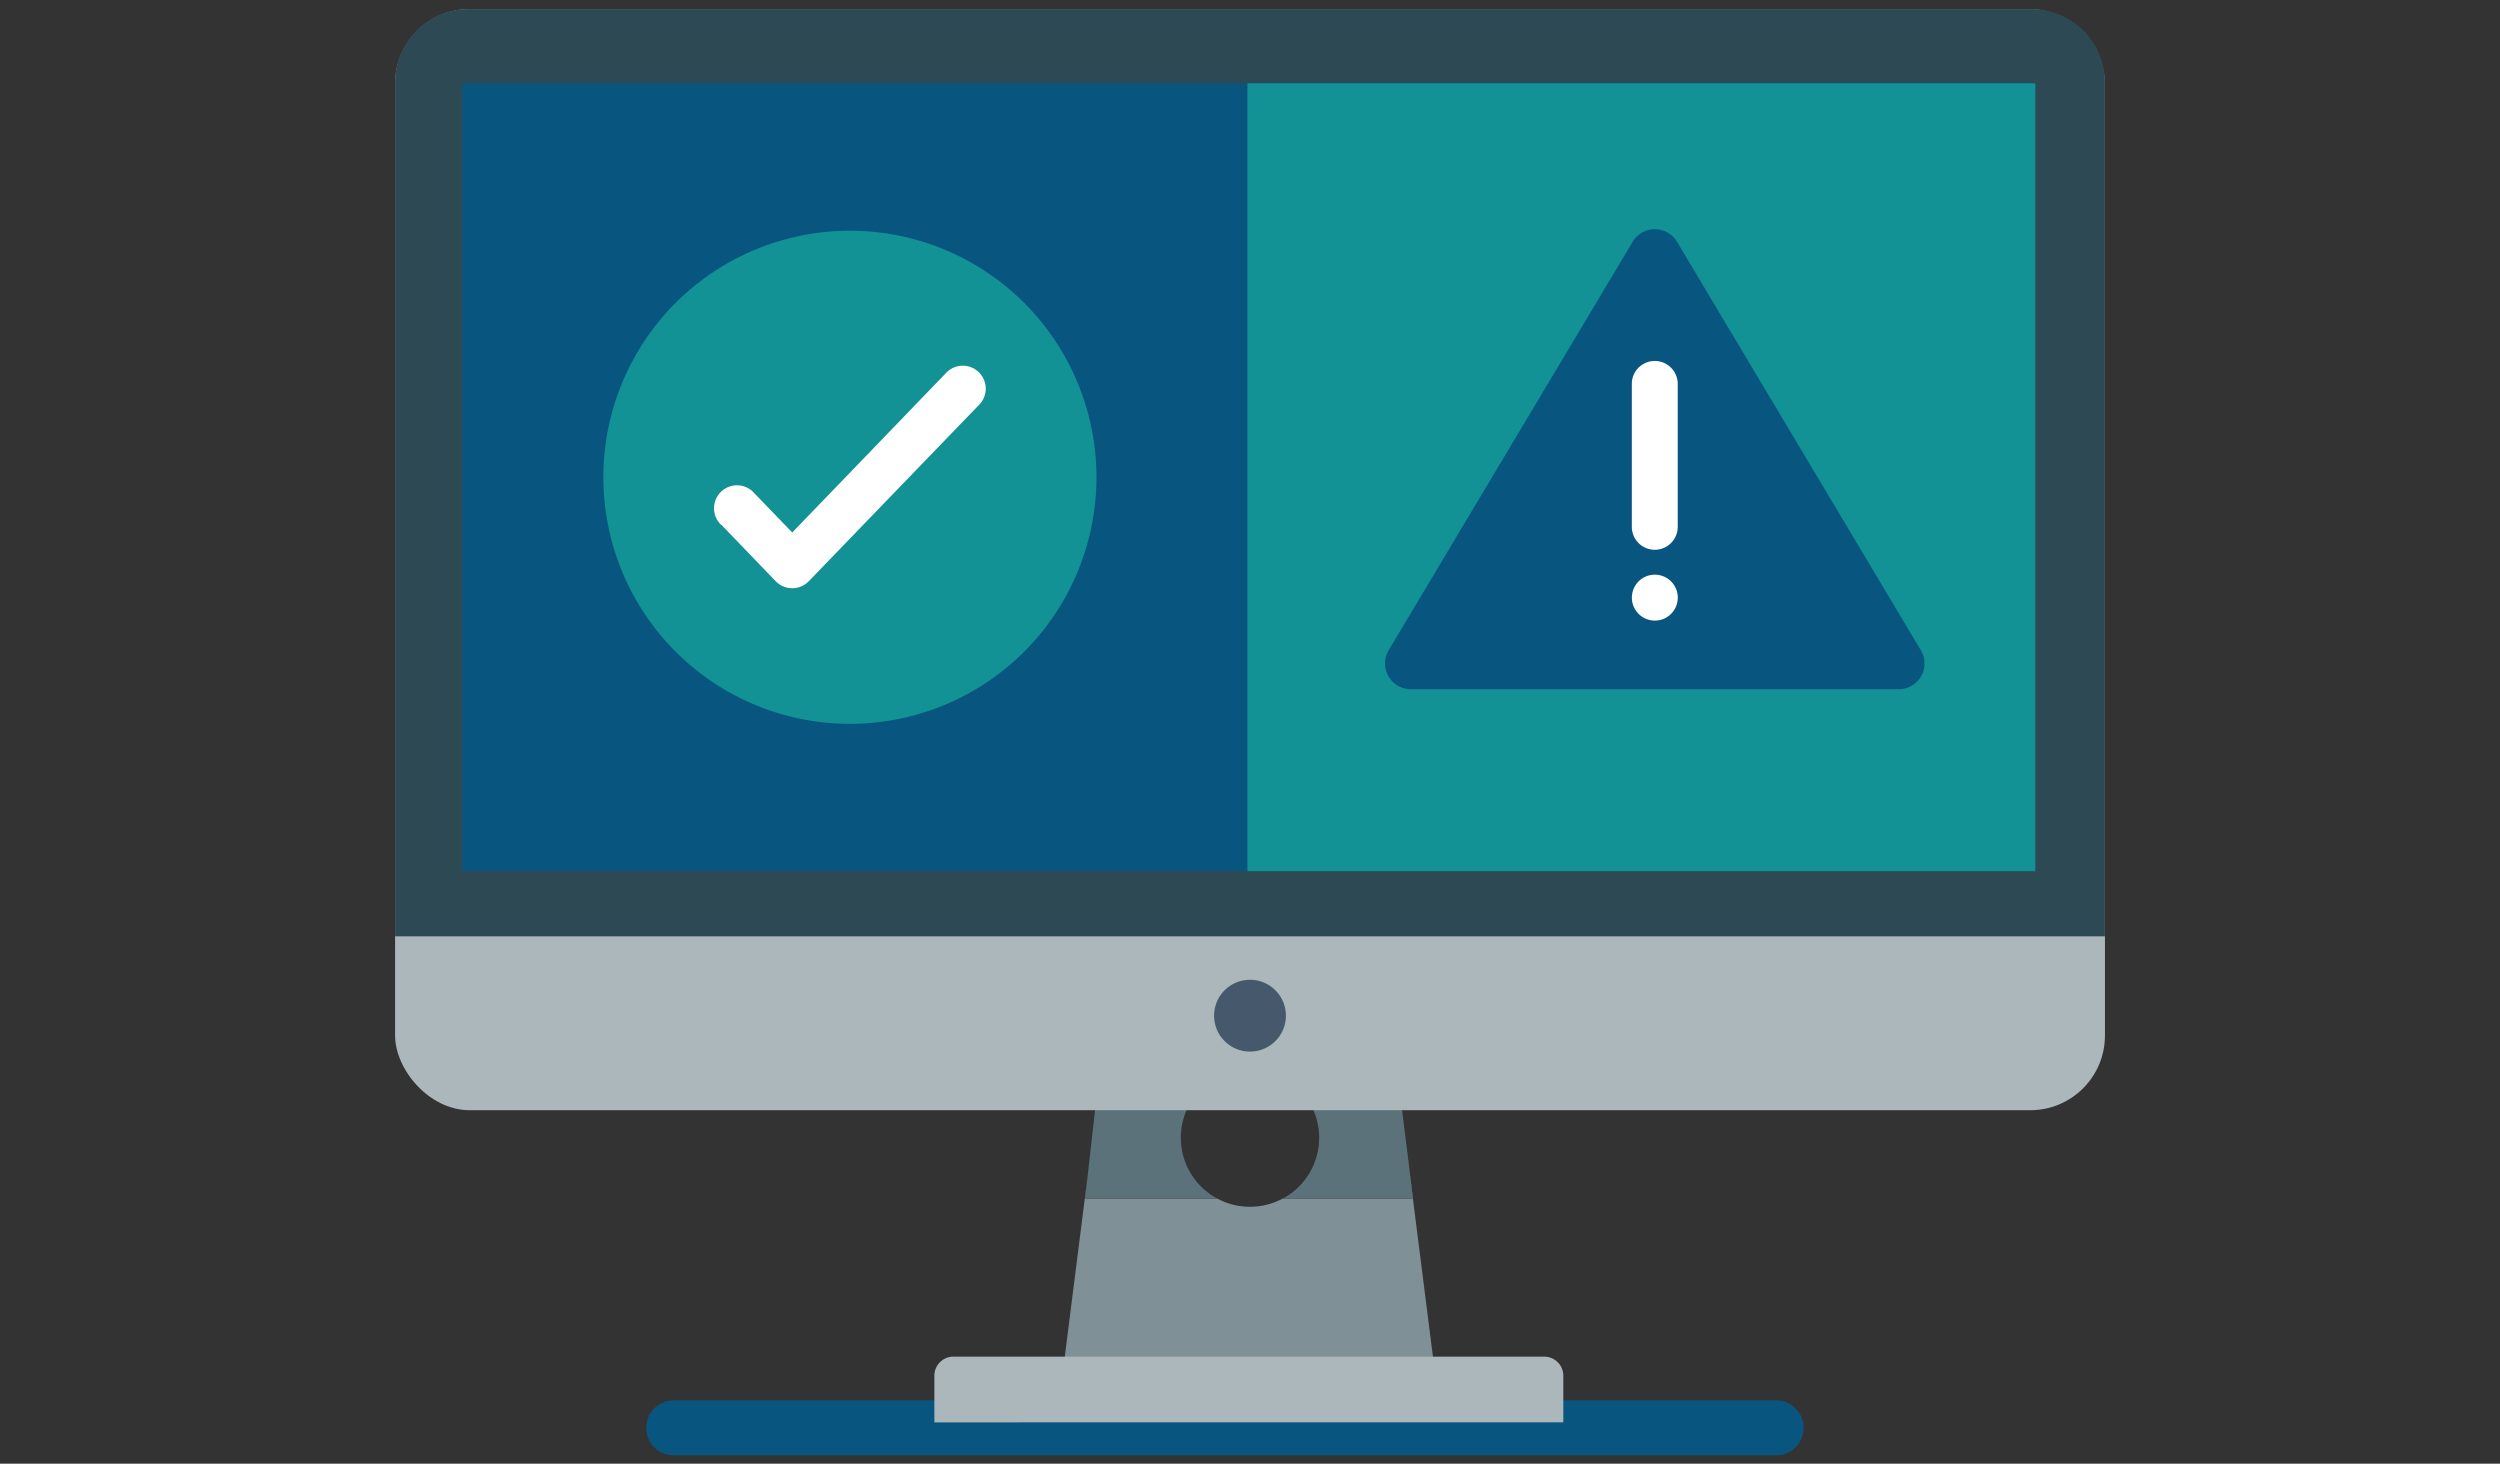 <?xml version="1.0" encoding="UTF-8"?> <svg xmlns="http://www.w3.org/2000/svg" xmlns:xlink="http://www.w3.org/1999/xlink" id="Layer_1" data-name="Layer 1" viewBox="0 0 550 322"><rect x="0" y="0" width="550" height="322" fill="#333333" stroke="none"/><defs><linearGradient id="linear-gradient" x1="-1500" y1="-750.11" x2="-1499" y2="-750.11" gradientTransform="matrix(0, -109.86, -109.86, 0, -82133.42, -164486.25)" gradientUnits="userSpaceOnUse"><stop offset="0" stop-color="#7b8996"></stop><stop offset="0.67" stop-color="#485b6e"></stop><stop offset="1" stop-color="#485b6e"></stop></linearGradient></defs><path d="M148.22,320.18H390.74a6.05,6.05,0,0,0,0-12.1H148.22a6.05,6.05,0,1,0,0,12.1" style="fill:#085680"></path><path d="M316.1,305.21l-7.31-57.67,2,16.15H282.19a15.26,15.26,0,0,1-14.38,0H238.73l.57-5.11-5.9,46.63Z" style="fill:#7f9197"></path><path d="M275,235.06a15.2,15.2,0,0,1,13.56,8.34h19.71l-6.09-48.05H247.31l-6.09,48.05h20.22A15.2,15.2,0,0,1,275,235.06Z" style="fill:url(#linear-gradient)"></path><path d="M290.22,250.28a15.23,15.23,0,0,1-8,13.41h28.65l-2-16.15-.52-4.14H288.56A15.16,15.16,0,0,1,290.22,250.28Z" style="fill:#5b727a"></path><path d="M267.81,263.69a15.18,15.18,0,0,1-6.37-20.29H241l-1.7,15.18-.57,5.11Z" style="fill:#5b727a"></path><rect x="86.92" y="2" width="376.17" height="242.25" rx="16.44" style="fill:#abb7bb"></rect><path d="M446.92,2H103.08A16.16,16.16,0,0,0,86.92,18.17V206H463.08V18.17A16.16,16.16,0,0,0,446.92,2Z" style="fill:#2d4a54"></path><rect x="101.72" y="18.33" width="346.05" height="173.33" style="fill:#085680"></rect><rect x="274.44" y="18.33" width="173.33" height="173.33" style="fill:#129294"></rect><path d="M339.74,298.46h-130a4.19,4.19,0,0,0-4.18,4.19v10.27H343.93V302.65A4.2,4.2,0,0,0,339.74,298.46Z" style="fill:#abb7bb"></path><path d="M282.9,223.46a7.9,7.9,0,1,1-7.9-7.91A7.9,7.9,0,0,1,282.9,223.46Z" style="fill:#46596c"></path><path d="M310.41,151.63h107.3a5.67,5.67,0,0,0,4.87-8.59L368.94,53.19a5.69,5.69,0,0,0-9.76,0L305.54,143A5.67,5.67,0,0,0,310.41,151.63Z" style="fill:#085680"></path><path d="M241.22,105A54.24,54.24,0,1,1,187,50.76,54.24,54.24,0,0,1,241.22,105Z" style="fill:#129294"></path><path d="M158.65,115.4l12,12.47a5.07,5.07,0,0,0,7.28,0l37.38-38.72a5.05,5.05,0,1,0-7.27-7l-33.75,35-8.38-8.69a5.05,5.05,0,1,0-7.27,7Z" style="fill:#fff"></path><path d="M359,84.46V115.9a5.05,5.05,0,0,0,10.1,0V84.46a5,5,0,0,0-10.1,0" style="fill:#fff"></path><path d="M364.06,136.53a5.05,5.05,0,1,0-3.57-1.48,5.08,5.08,0,0,0,3.57,1.48" style="fill:#fff"></path></svg> 